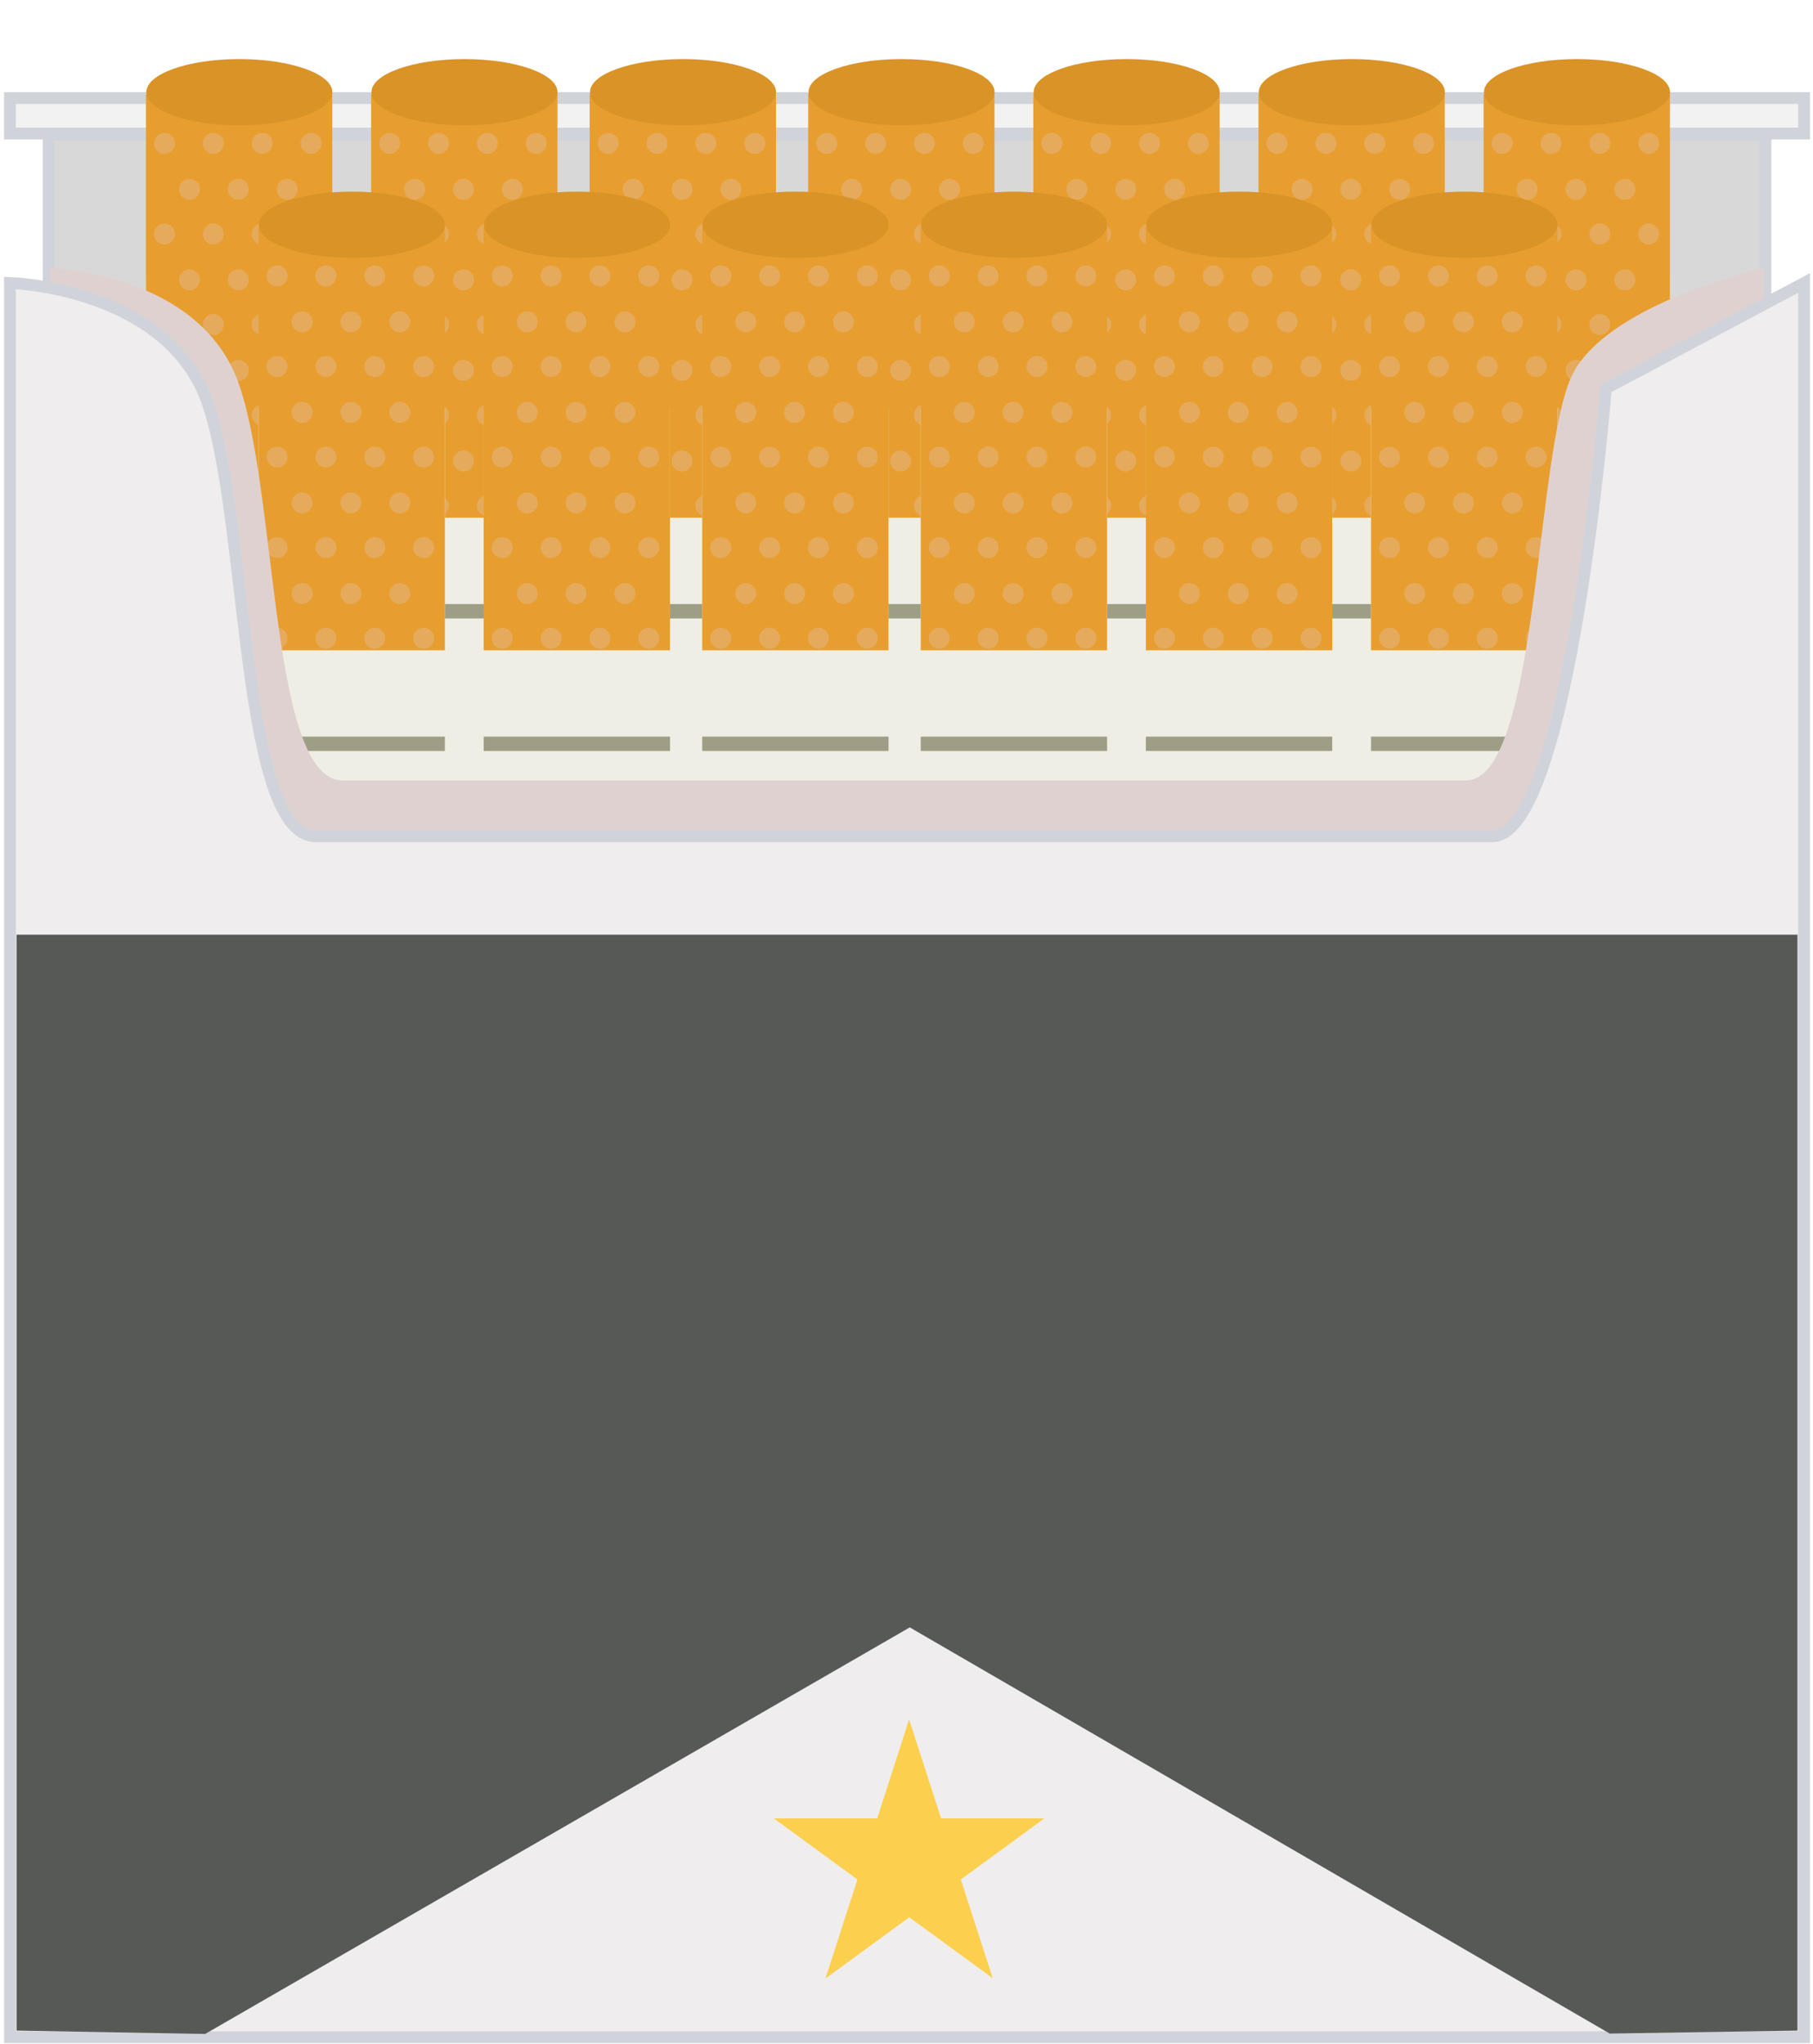<?xml version="1.0" encoding="UTF-8"?>
<svg width="307px" height="346px" viewBox="0 0 307 346" version="1.1" xmlns="http://www.w3.org/2000/svg" xmlns:xlink="http://www.w3.org/1999/xlink">
    <!-- Generator: Sketch 47.1 (45422) - http://www.bohemiancoding.com/sketch -->
    <title>Cigarret Pack</title>
    <desc>Created with Sketch.</desc>
    <defs>
        <filter x="-54.7%" y="-5.1%" width="209.4%" height="114.3%" filterUnits="objectBoundingBox" id="filter-1">
            <feOffset dx="0" dy="5" in="SourceAlpha" result="shadowOffsetOuter1"></feOffset>
            <feGaussianBlur stdDeviation="5" in="shadowOffsetOuter1" result="shadowBlurOuter1"></feGaussianBlur>
            <feColorMatrix values="0 0 0 0 0   0 0 0 0 0   0 0 0 0 0  0 0 0 0.15 0" type="matrix" in="shadowBlurOuter1" result="shadowMatrixOuter1"></feColorMatrix>
            <feMerge>
                <feMergeNode in="shadowMatrixOuter1"></feMergeNode>
                <feMergeNode in="SourceGraphic"></feMergeNode>
            </feMerge>
        </filter>
        <filter x="-54.7%" y="-5.1%" width="209.4%" height="114.3%" filterUnits="objectBoundingBox" id="filter-2">
            <feOffset dx="0" dy="5" in="SourceAlpha" result="shadowOffsetOuter1"></feOffset>
            <feGaussianBlur stdDeviation="5" in="shadowOffsetOuter1" result="shadowBlurOuter1"></feGaussianBlur>
            <feColorMatrix values="0 0 0 0 0   0 0 0 0 0   0 0 0 0 0  0 0 0 0.15 0" type="matrix" in="shadowBlurOuter1" result="shadowMatrixOuter1"></feColorMatrix>
            <feMerge>
                <feMergeNode in="shadowMatrixOuter1"></feMergeNode>
                <feMergeNode in="SourceGraphic"></feMergeNode>
            </feMerge>
        </filter>
        <filter x="-54.7%" y="-5.1%" width="209.4%" height="114.3%" filterUnits="objectBoundingBox" id="filter-3">
            <feOffset dx="0" dy="5" in="SourceAlpha" result="shadowOffsetOuter1"></feOffset>
            <feGaussianBlur stdDeviation="5" in="shadowOffsetOuter1" result="shadowBlurOuter1"></feGaussianBlur>
            <feColorMatrix values="0 0 0 0 0   0 0 0 0 0   0 0 0 0 0  0 0 0 0.15 0" type="matrix" in="shadowBlurOuter1" result="shadowMatrixOuter1"></feColorMatrix>
            <feMerge>
                <feMergeNode in="shadowMatrixOuter1"></feMergeNode>
                <feMergeNode in="SourceGraphic"></feMergeNode>
            </feMerge>
        </filter>
        <filter x="-54.7%" y="-5.1%" width="209.4%" height="114.3%" filterUnits="objectBoundingBox" id="filter-4">
            <feOffset dx="0" dy="5" in="SourceAlpha" result="shadowOffsetOuter1"></feOffset>
            <feGaussianBlur stdDeviation="5" in="shadowOffsetOuter1" result="shadowBlurOuter1"></feGaussianBlur>
            <feColorMatrix values="0 0 0 0 0   0 0 0 0 0   0 0 0 0 0  0 0 0 0.15 0" type="matrix" in="shadowBlurOuter1" result="shadowMatrixOuter1"></feColorMatrix>
            <feMerge>
                <feMergeNode in="shadowMatrixOuter1"></feMergeNode>
                <feMergeNode in="SourceGraphic"></feMergeNode>
            </feMerge>
        </filter>
        <filter x="-54.7%" y="-5.1%" width="209.4%" height="114.3%" filterUnits="objectBoundingBox" id="filter-5">
            <feOffset dx="0" dy="5" in="SourceAlpha" result="shadowOffsetOuter1"></feOffset>
            <feGaussianBlur stdDeviation="5" in="shadowOffsetOuter1" result="shadowBlurOuter1"></feGaussianBlur>
            <feColorMatrix values="0 0 0 0 0   0 0 0 0 0   0 0 0 0 0  0 0 0 0.15 0" type="matrix" in="shadowBlurOuter1" result="shadowMatrixOuter1"></feColorMatrix>
            <feMerge>
                <feMergeNode in="shadowMatrixOuter1"></feMergeNode>
                <feMergeNode in="SourceGraphic"></feMergeNode>
            </feMerge>
        </filter>
        <filter x="-54.7%" y="-5.1%" width="209.4%" height="114.3%" filterUnits="objectBoundingBox" id="filter-6">
            <feOffset dx="0" dy="5" in="SourceAlpha" result="shadowOffsetOuter1"></feOffset>
            <feGaussianBlur stdDeviation="5" in="shadowOffsetOuter1" result="shadowBlurOuter1"></feGaussianBlur>
            <feColorMatrix values="0 0 0 0 0   0 0 0 0 0   0 0 0 0 0  0 0 0 0.15 0" type="matrix" in="shadowBlurOuter1" result="shadowMatrixOuter1"></feColorMatrix>
            <feMerge>
                <feMergeNode in="shadowMatrixOuter1"></feMergeNode>
                <feMergeNode in="SourceGraphic"></feMergeNode>
            </feMerge>
        </filter>
        <filter x="-54.7%" y="-5.1%" width="209.4%" height="114.3%" filterUnits="objectBoundingBox" id="filter-7">
            <feOffset dx="0" dy="5" in="SourceAlpha" result="shadowOffsetOuter1"></feOffset>
            <feGaussianBlur stdDeviation="5" in="shadowOffsetOuter1" result="shadowBlurOuter1"></feGaussianBlur>
            <feColorMatrix values="0 0 0 0 0   0 0 0 0 0   0 0 0 0 0  0 0 0 0.15 0" type="matrix" in="shadowBlurOuter1" result="shadowMatrixOuter1"></feColorMatrix>
            <feMerge>
                <feMergeNode in="shadowMatrixOuter1"></feMergeNode>
                <feMergeNode in="SourceGraphic"></feMergeNode>
            </feMerge>
        </filter>
        <filter x="-54.7%" y="-5.1%" width="209.4%" height="114.3%" filterUnits="objectBoundingBox" id="filter-8">
            <feOffset dx="0" dy="5" in="SourceAlpha" result="shadowOffsetOuter1"></feOffset>
            <feGaussianBlur stdDeviation="5" in="shadowOffsetOuter1" result="shadowBlurOuter1"></feGaussianBlur>
            <feColorMatrix values="0 0 0 0 0   0 0 0 0 0   0 0 0 0 0  0 0 0 0.15 0" type="matrix" in="shadowBlurOuter1" result="shadowMatrixOuter1"></feColorMatrix>
            <feMerge>
                <feMergeNode in="shadowMatrixOuter1"></feMergeNode>
                <feMergeNode in="SourceGraphic"></feMergeNode>
            </feMerge>
        </filter>
        <filter x="-54.7%" y="-5.1%" width="209.4%" height="114.3%" filterUnits="objectBoundingBox" id="filter-9">
            <feOffset dx="0" dy="5" in="SourceAlpha" result="shadowOffsetOuter1"></feOffset>
            <feGaussianBlur stdDeviation="5" in="shadowOffsetOuter1" result="shadowBlurOuter1"></feGaussianBlur>
            <feColorMatrix values="0 0 0 0 0   0 0 0 0 0   0 0 0 0 0  0 0 0 0.15 0" type="matrix" in="shadowBlurOuter1" result="shadowMatrixOuter1"></feColorMatrix>
            <feMerge>
                <feMergeNode in="shadowMatrixOuter1"></feMergeNode>
                <feMergeNode in="SourceGraphic"></feMergeNode>
            </feMerge>
        </filter>
        <filter x="-54.7%" y="-5.1%" width="209.4%" height="114.3%" filterUnits="objectBoundingBox" id="filter-10">
            <feOffset dx="0" dy="5" in="SourceAlpha" result="shadowOffsetOuter1"></feOffset>
            <feGaussianBlur stdDeviation="5" in="shadowOffsetOuter1" result="shadowBlurOuter1"></feGaussianBlur>
            <feColorMatrix values="0 0 0 0 0   0 0 0 0 0   0 0 0 0 0  0 0 0 0.15 0" type="matrix" in="shadowBlurOuter1" result="shadowMatrixOuter1"></feColorMatrix>
            <feMerge>
                <feMergeNode in="shadowMatrixOuter1"></feMergeNode>
                <feMergeNode in="SourceGraphic"></feMergeNode>
            </feMerge>
        </filter>
        <filter x="-54.7%" y="-5.1%" width="209.4%" height="114.3%" filterUnits="objectBoundingBox" id="filter-11">
            <feOffset dx="0" dy="5" in="SourceAlpha" result="shadowOffsetOuter1"></feOffset>
            <feGaussianBlur stdDeviation="5" in="shadowOffsetOuter1" result="shadowBlurOuter1"></feGaussianBlur>
            <feColorMatrix values="0 0 0 0 0   0 0 0 0 0   0 0 0 0 0  0 0 0 0.15 0" type="matrix" in="shadowBlurOuter1" result="shadowMatrixOuter1"></feColorMatrix>
            <feMerge>
                <feMergeNode in="shadowMatrixOuter1"></feMergeNode>
                <feMergeNode in="SourceGraphic"></feMergeNode>
            </feMerge>
        </filter>
        <filter x="-54.7%" y="-5.1%" width="209.4%" height="114.3%" filterUnits="objectBoundingBox" id="filter-12">
            <feOffset dx="0" dy="5" in="SourceAlpha" result="shadowOffsetOuter1"></feOffset>
            <feGaussianBlur stdDeviation="5" in="shadowOffsetOuter1" result="shadowBlurOuter1"></feGaussianBlur>
            <feColorMatrix values="0 0 0 0 0   0 0 0 0 0   0 0 0 0 0  0 0 0 0.15 0" type="matrix" in="shadowBlurOuter1" result="shadowMatrixOuter1"></feColorMatrix>
            <feMerge>
                <feMergeNode in="shadowMatrixOuter1"></feMergeNode>
                <feMergeNode in="SourceGraphic"></feMergeNode>
            </feMerge>
        </filter>
        <filter x="-54.7%" y="-5.1%" width="209.4%" height="114.3%" filterUnits="objectBoundingBox" id="filter-13">
            <feOffset dx="0" dy="5" in="SourceAlpha" result="shadowOffsetOuter1"></feOffset>
            <feGaussianBlur stdDeviation="5" in="shadowOffsetOuter1" result="shadowBlurOuter1"></feGaussianBlur>
            <feColorMatrix values="0 0 0 0 0   0 0 0 0 0   0 0 0 0 0  0 0 0 0.15 0" type="matrix" in="shadowBlurOuter1" result="shadowMatrixOuter1"></feColorMatrix>
            <feMerge>
                <feMergeNode in="shadowMatrixOuter1"></feMergeNode>
                <feMergeNode in="SourceGraphic"></feMergeNode>
            </feMerge>
        </filter>
    </defs>
    <g id="Questions" stroke="none" stroke-width="1" fill="none" fill-rule="evenodd">
        <g id="Hábitos----2-/-5" transform="translate(-894, -254)">
            <g id="Cigarret-Pack" transform="translate(895, 259)">
                <g id="Back-pack" transform="translate(0, 11.221)" fill-rule="nonzero">
                    <rect id="Rectangle-path" stroke="#D0D4DA" stroke-width="2" fill="#F2F2F2" x="0.683" y="0.379" width="303.811" height="6.015"></rect>
                    <polygon id="Shape" stroke="#D0D4DA" stroke-width="2" fill="#D8D8D8" points="7.242 6.628 7.242 327.027 297.937 327.028 297.937 6.628"></polygon>
                    <rect id="Rectangle-path" fill="#9E9D86" transform="translate(32.348, 150.828) rotate(94.026) translate(-32.348, -150.828) " x="31.132" y="137.694" width="2.433" height="26.267"></rect>
                </g>
                <g id="Back-cigar" transform="translate(23, 0)">
                    <g id="Cigar" filter="url(#filter-1)" transform="translate(0.548, 0)">
                        <rect id="Rectangle-path" fill="#EFEEE4" fill-rule="nonzero" x="0.167" y="36.647" width="31.554" height="206.682"></rect>
                        <rect id="Rectangle-path" fill="#9E9D86" fill-rule="nonzero" x="0.167" y="92.27" width="31.554" height="2.434"></rect>
                        <rect id="Rectangle-path" fill="#E79E2F" fill-rule="nonzero" x="0.167" y="5.991" width="31.554" height="71.66"></rect>
                        <ellipse id="Oval-2" fill="#DA9327" cx="15.979" cy="5.611" rx="15.755" ry="5.611"></ellipse>
                        <g id="Group" transform="translate(1.121, 12.343)" fill-rule="nonzero" fill="#E5AA5C">
                            <ellipse id="Oval" cx="27" cy="63.264" rx="1.778" ry="1.78"></ellipse>
                            <ellipse id="Oval" cx="18.725" cy="63.264" rx="1.778" ry="1.78"></ellipse>
                            <ellipse id="Oval" cx="10.461" cy="63.264" rx="1.778" ry="1.78"></ellipse>
                            <ellipse id="Oval" cx="2.185" cy="63.264" rx="1.778" ry="1.78"></ellipse>
                            <ellipse id="Oval" cx="27" cy="47.924" rx="1.778" ry="1.78"></ellipse>
                            <ellipse id="Oval" cx="18.725" cy="47.924" rx="1.778" ry="1.78"></ellipse>
                            <ellipse id="Oval" cx="10.461" cy="47.924" rx="1.778" ry="1.78"></ellipse>
                            <ellipse id="Oval" cx="2.185" cy="47.924" rx="1.778" ry="1.78"></ellipse>
                            <ellipse id="Oval" cx="27" cy="32.596" rx="1.778" ry="1.78"></ellipse>
                            <ellipse id="Oval" cx="18.725" cy="32.596" rx="1.778" ry="1.78"></ellipse>
                            <ellipse id="Oval" cx="10.461" cy="32.596" rx="1.778" ry="1.78"></ellipse>
                            <ellipse id="Oval" cx="2.185" cy="32.596" rx="1.778" ry="1.78"></ellipse>
                            <ellipse id="Oval" cx="22.964" cy="55.701" rx="1.778" ry="1.78"></ellipse>
                            <ellipse id="Oval" cx="14.688" cy="55.701" rx="1.778" ry="1.78"></ellipse>
                            <ellipse id="Oval" cx="6.424" cy="55.701" rx="1.778" ry="1.78"></ellipse>
                            <ellipse id="Oval" cx="22.964" cy="40.361" rx="1.778" ry="1.78"></ellipse>
                            <ellipse id="Oval" cx="14.688" cy="40.361" rx="1.778" ry="1.78"></ellipse>
                            <ellipse id="Oval" cx="6.424" cy="40.361" rx="1.778" ry="1.78"></ellipse>
                            <ellipse id="Oval" cx="27" cy="17.268" rx="1.778" ry="1.78"></ellipse>
                            <ellipse id="Oval" cx="18.725" cy="17.268" rx="1.778" ry="1.78"></ellipse>
                            <ellipse id="Oval" cx="10.461" cy="17.268" rx="1.778" ry="1.78"></ellipse>
                            <ellipse id="Oval" cx="2.185" cy="17.268" rx="1.778" ry="1.78"></ellipse>
                            <ellipse id="Oval" cx="27" cy="1.929" rx="1.778" ry="1.78"></ellipse>
                            <ellipse id="Oval" cx="18.725" cy="1.929" rx="1.778" ry="1.78"></ellipse>
                            <ellipse id="Oval" cx="10.461" cy="1.929" rx="1.778" ry="1.78"></ellipse>
                            <ellipse id="Oval" cx="2.185" cy="1.929" rx="1.778" ry="1.78"></ellipse>
                            <ellipse id="Oval" cx="22.964" cy="25.033" rx="1.78" ry="1.781"></ellipse>
                            <ellipse id="Oval" cx="14.688" cy="25.033" rx="1.78" ry="1.781"></ellipse>
                            <ellipse id="Oval" cx="6.424" cy="25.033" rx="1.78" ry="1.781"></ellipse>
                            <ellipse id="Oval" cx="22.964" cy="9.705" rx="1.778" ry="1.78"></ellipse>
                            <ellipse id="Oval" cx="14.688" cy="9.705" rx="1.778" ry="1.78"></ellipse>
                            <ellipse id="Oval" cx="6.424" cy="9.705" rx="1.778" ry="1.78"></ellipse>
                        </g>
                    </g>
                    <g id="Cigar-Copy" filter="url(#filter-2)" transform="translate(38.673, 0)">
                        <rect id="Rectangle-path" fill="#EFEEE4" fill-rule="nonzero" x="0.167" y="36.647" width="31.554" height="206.682"></rect>
                        <rect id="Rectangle-path" fill="#9E9D86" fill-rule="nonzero" x="0.167" y="92.27" width="31.554" height="2.434"></rect>
                        <rect id="Rectangle-path" fill="#E79E2F" fill-rule="nonzero" x="0.167" y="5.991" width="31.554" height="71.66"></rect>
                        <ellipse id="Oval-2" fill="#DA9327" cx="15.979" cy="5.611" rx="15.755" ry="5.611"></ellipse>
                        <g id="Group" transform="translate(1.121, 12.343)" fill-rule="nonzero" fill="#E5AA5C">
                            <ellipse id="Oval" cx="27" cy="63.264" rx="1.778" ry="1.78"></ellipse>
                            <ellipse id="Oval" cx="18.725" cy="63.264" rx="1.778" ry="1.78"></ellipse>
                            <ellipse id="Oval" cx="10.461" cy="63.264" rx="1.778" ry="1.78"></ellipse>
                            <ellipse id="Oval" cx="2.185" cy="63.264" rx="1.778" ry="1.78"></ellipse>
                            <ellipse id="Oval" cx="27" cy="47.924" rx="1.778" ry="1.78"></ellipse>
                            <ellipse id="Oval" cx="18.725" cy="47.924" rx="1.778" ry="1.78"></ellipse>
                            <ellipse id="Oval" cx="10.461" cy="47.924" rx="1.778" ry="1.78"></ellipse>
                            <ellipse id="Oval" cx="2.185" cy="47.924" rx="1.778" ry="1.78"></ellipse>
                            <ellipse id="Oval" cx="27" cy="32.596" rx="1.778" ry="1.78"></ellipse>
                            <ellipse id="Oval" cx="18.725" cy="32.596" rx="1.778" ry="1.78"></ellipse>
                            <ellipse id="Oval" cx="10.461" cy="32.596" rx="1.778" ry="1.78"></ellipse>
                            <ellipse id="Oval" cx="2.185" cy="32.596" rx="1.778" ry="1.78"></ellipse>
                            <ellipse id="Oval" cx="22.964" cy="55.701" rx="1.778" ry="1.78"></ellipse>
                            <ellipse id="Oval" cx="14.688" cy="55.701" rx="1.778" ry="1.78"></ellipse>
                            <ellipse id="Oval" cx="6.424" cy="55.701" rx="1.778" ry="1.78"></ellipse>
                            <ellipse id="Oval" cx="22.964" cy="40.361" rx="1.778" ry="1.78"></ellipse>
                            <ellipse id="Oval" cx="14.688" cy="40.361" rx="1.778" ry="1.78"></ellipse>
                            <ellipse id="Oval" cx="6.424" cy="40.361" rx="1.778" ry="1.78"></ellipse>
                            <ellipse id="Oval" cx="27" cy="17.268" rx="1.778" ry="1.78"></ellipse>
                            <ellipse id="Oval" cx="18.725" cy="17.268" rx="1.778" ry="1.78"></ellipse>
                            <ellipse id="Oval" cx="10.461" cy="17.268" rx="1.778" ry="1.78"></ellipse>
                            <ellipse id="Oval" cx="2.185" cy="17.268" rx="1.778" ry="1.78"></ellipse>
                            <ellipse id="Oval" cx="27" cy="1.929" rx="1.778" ry="1.78"></ellipse>
                            <ellipse id="Oval" cx="18.725" cy="1.929" rx="1.778" ry="1.78"></ellipse>
                            <ellipse id="Oval" cx="10.461" cy="1.929" rx="1.778" ry="1.78"></ellipse>
                            <ellipse id="Oval" cx="2.185" cy="1.929" rx="1.778" ry="1.78"></ellipse>
                            <ellipse id="Oval" cx="22.964" cy="25.033" rx="1.78" ry="1.781"></ellipse>
                            <ellipse id="Oval" cx="14.688" cy="25.033" rx="1.78" ry="1.781"></ellipse>
                            <ellipse id="Oval" cx="6.424" cy="25.033" rx="1.78" ry="1.781"></ellipse>
                            <ellipse id="Oval" cx="22.964" cy="9.705" rx="1.778" ry="1.78"></ellipse>
                            <ellipse id="Oval" cx="14.688" cy="9.705" rx="1.778" ry="1.78"></ellipse>
                            <ellipse id="Oval" cx="6.424" cy="9.705" rx="1.778" ry="1.78"></ellipse>
                        </g>
                    </g>
                    <g id="Cigar-Copy-2" filter="url(#filter-3)" transform="translate(75.676, 0)">
                        <rect id="Rectangle-path" fill="#EFEEE4" fill-rule="nonzero" x="0.167" y="36.647" width="31.554" height="206.682"></rect>
                        <rect id="Rectangle-path" fill="#9E9D86" fill-rule="nonzero" x="0.167" y="92.27" width="31.554" height="2.434"></rect>
                        <rect id="Rectangle-path" fill="#E79E2F" fill-rule="nonzero" x="0.167" y="5.991" width="31.554" height="71.66"></rect>
                        <ellipse id="Oval-2" fill="#DA9327" cx="15.979" cy="5.611" rx="15.755" ry="5.611"></ellipse>
                        <g id="Group" transform="translate(1.121, 12.343)" fill-rule="nonzero" fill="#E5AA5C">
                            <ellipse id="Oval" cx="27" cy="63.264" rx="1.778" ry="1.78"></ellipse>
                            <ellipse id="Oval" cx="18.725" cy="63.264" rx="1.778" ry="1.78"></ellipse>
                            <ellipse id="Oval" cx="10.461" cy="63.264" rx="1.778" ry="1.78"></ellipse>
                            <ellipse id="Oval" cx="2.185" cy="63.264" rx="1.778" ry="1.78"></ellipse>
                            <ellipse id="Oval" cx="27" cy="47.924" rx="1.778" ry="1.78"></ellipse>
                            <ellipse id="Oval" cx="18.725" cy="47.924" rx="1.778" ry="1.78"></ellipse>
                            <ellipse id="Oval" cx="10.461" cy="47.924" rx="1.778" ry="1.78"></ellipse>
                            <ellipse id="Oval" cx="2.185" cy="47.924" rx="1.778" ry="1.78"></ellipse>
                            <ellipse id="Oval" cx="27" cy="32.596" rx="1.778" ry="1.78"></ellipse>
                            <ellipse id="Oval" cx="18.725" cy="32.596" rx="1.778" ry="1.78"></ellipse>
                            <ellipse id="Oval" cx="10.461" cy="32.596" rx="1.778" ry="1.78"></ellipse>
                            <ellipse id="Oval" cx="2.185" cy="32.596" rx="1.778" ry="1.78"></ellipse>
                            <ellipse id="Oval" cx="22.964" cy="55.701" rx="1.778" ry="1.78"></ellipse>
                            <ellipse id="Oval" cx="14.688" cy="55.701" rx="1.778" ry="1.78"></ellipse>
                            <ellipse id="Oval" cx="6.424" cy="55.701" rx="1.778" ry="1.78"></ellipse>
                            <ellipse id="Oval" cx="22.964" cy="40.361" rx="1.778" ry="1.78"></ellipse>
                            <ellipse id="Oval" cx="14.688" cy="40.361" rx="1.778" ry="1.78"></ellipse>
                            <ellipse id="Oval" cx="6.424" cy="40.361" rx="1.778" ry="1.78"></ellipse>
                            <ellipse id="Oval" cx="27" cy="17.268" rx="1.778" ry="1.78"></ellipse>
                            <ellipse id="Oval" cx="18.725" cy="17.268" rx="1.778" ry="1.78"></ellipse>
                            <ellipse id="Oval" cx="10.461" cy="17.268" rx="1.778" ry="1.78"></ellipse>
                            <ellipse id="Oval" cx="2.185" cy="17.268" rx="1.778" ry="1.78"></ellipse>
                            <ellipse id="Oval" cx="27" cy="1.929" rx="1.778" ry="1.78"></ellipse>
                            <ellipse id="Oval" cx="18.725" cy="1.929" rx="1.778" ry="1.78"></ellipse>
                            <ellipse id="Oval" cx="10.461" cy="1.929" rx="1.778" ry="1.78"></ellipse>
                            <ellipse id="Oval" cx="2.185" cy="1.929" rx="1.778" ry="1.78"></ellipse>
                            <ellipse id="Oval" cx="22.964" cy="25.033" rx="1.78" ry="1.781"></ellipse>
                            <ellipse id="Oval" cx="14.688" cy="25.033" rx="1.78" ry="1.781"></ellipse>
                            <ellipse id="Oval" cx="6.424" cy="25.033" rx="1.78" ry="1.781"></ellipse>
                            <ellipse id="Oval" cx="22.964" cy="9.705" rx="1.778" ry="1.78"></ellipse>
                            <ellipse id="Oval" cx="14.688" cy="9.705" rx="1.778" ry="1.78"></ellipse>
                            <ellipse id="Oval" cx="6.424" cy="9.705" rx="1.778" ry="1.78"></ellipse>
                        </g>
                    </g>
                    <g id="Cigar-Copy-3" filter="url(#filter-4)" transform="translate(112.68, 0)">
                        <rect id="Rectangle-path" fill="#EFEEE4" fill-rule="nonzero" x="0.167" y="36.647" width="31.554" height="206.682"></rect>
                        <rect id="Rectangle-path" fill="#9E9D86" fill-rule="nonzero" x="0.167" y="92.27" width="31.554" height="2.434"></rect>
                        <rect id="Rectangle-path" fill="#E79E2F" fill-rule="nonzero" x="0.167" y="5.991" width="31.554" height="71.66"></rect>
                        <ellipse id="Oval-2" fill="#DA9327" cx="15.979" cy="5.611" rx="15.755" ry="5.611"></ellipse>
                        <g id="Group" transform="translate(1.121, 12.343)" fill-rule="nonzero" fill="#E5AA5C">
                            <ellipse id="Oval" cx="27" cy="63.264" rx="1.778" ry="1.78"></ellipse>
                            <ellipse id="Oval" cx="18.725" cy="63.264" rx="1.778" ry="1.78"></ellipse>
                            <ellipse id="Oval" cx="10.461" cy="63.264" rx="1.778" ry="1.78"></ellipse>
                            <ellipse id="Oval" cx="2.185" cy="63.264" rx="1.778" ry="1.78"></ellipse>
                            <ellipse id="Oval" cx="27" cy="47.924" rx="1.778" ry="1.78"></ellipse>
                            <ellipse id="Oval" cx="18.725" cy="47.924" rx="1.778" ry="1.78"></ellipse>
                            <ellipse id="Oval" cx="10.461" cy="47.924" rx="1.778" ry="1.78"></ellipse>
                            <ellipse id="Oval" cx="2.185" cy="47.924" rx="1.778" ry="1.78"></ellipse>
                            <ellipse id="Oval" cx="27" cy="32.596" rx="1.778" ry="1.78"></ellipse>
                            <ellipse id="Oval" cx="18.725" cy="32.596" rx="1.778" ry="1.78"></ellipse>
                            <ellipse id="Oval" cx="10.461" cy="32.596" rx="1.778" ry="1.78"></ellipse>
                            <ellipse id="Oval" cx="2.185" cy="32.596" rx="1.778" ry="1.78"></ellipse>
                            <ellipse id="Oval" cx="22.964" cy="55.701" rx="1.778" ry="1.78"></ellipse>
                            <ellipse id="Oval" cx="14.688" cy="55.701" rx="1.778" ry="1.78"></ellipse>
                            <ellipse id="Oval" cx="6.424" cy="55.701" rx="1.778" ry="1.78"></ellipse>
                            <ellipse id="Oval" cx="22.964" cy="40.361" rx="1.778" ry="1.78"></ellipse>
                            <ellipse id="Oval" cx="14.688" cy="40.361" rx="1.778" ry="1.78"></ellipse>
                            <ellipse id="Oval" cx="6.424" cy="40.361" rx="1.778" ry="1.78"></ellipse>
                            <ellipse id="Oval" cx="27" cy="17.268" rx="1.778" ry="1.78"></ellipse>
                            <ellipse id="Oval" cx="18.725" cy="17.268" rx="1.778" ry="1.78"></ellipse>
                            <ellipse id="Oval" cx="10.461" cy="17.268" rx="1.778" ry="1.78"></ellipse>
                            <ellipse id="Oval" cx="2.185" cy="17.268" rx="1.778" ry="1.78"></ellipse>
                            <ellipse id="Oval" cx="27" cy="1.929" rx="1.778" ry="1.78"></ellipse>
                            <ellipse id="Oval" cx="18.725" cy="1.929" rx="1.778" ry="1.78"></ellipse>
                            <ellipse id="Oval" cx="10.461" cy="1.929" rx="1.778" ry="1.78"></ellipse>
                            <ellipse id="Oval" cx="2.185" cy="1.929" rx="1.778" ry="1.78"></ellipse>
                            <ellipse id="Oval" cx="22.964" cy="25.033" rx="1.78" ry="1.781"></ellipse>
                            <ellipse id="Oval" cx="14.688" cy="25.033" rx="1.78" ry="1.781"></ellipse>
                            <ellipse id="Oval" cx="6.424" cy="25.033" rx="1.78" ry="1.781"></ellipse>
                            <ellipse id="Oval" cx="22.964" cy="9.705" rx="1.778" ry="1.78"></ellipse>
                            <ellipse id="Oval" cx="14.688" cy="9.705" rx="1.778" ry="1.78"></ellipse>
                            <ellipse id="Oval" cx="6.424" cy="9.705" rx="1.778" ry="1.78"></ellipse>
                        </g>
                    </g>
                    <g id="Cigar-Copy-4" filter="url(#filter-5)" transform="translate(150.805, 0)">
                        <rect id="Rectangle-path" fill="#EFEEE4" fill-rule="nonzero" x="0.167" y="36.647" width="31.554" height="206.682"></rect>
                        <rect id="Rectangle-path" fill="#9E9D86" fill-rule="nonzero" x="0.167" y="92.27" width="31.554" height="2.434"></rect>
                        <rect id="Rectangle-path" fill="#E79E2F" fill-rule="nonzero" x="0.167" y="5.991" width="31.554" height="71.66"></rect>
                        <ellipse id="Oval-2" fill="#DA9327" cx="15.979" cy="5.611" rx="15.755" ry="5.611"></ellipse>
                        <g id="Group" transform="translate(1.121, 12.343)" fill-rule="nonzero" fill="#E5AA5C">
                            <ellipse id="Oval" cx="27" cy="63.264" rx="1.778" ry="1.78"></ellipse>
                            <ellipse id="Oval" cx="18.725" cy="63.264" rx="1.778" ry="1.78"></ellipse>
                            <ellipse id="Oval" cx="10.461" cy="63.264" rx="1.778" ry="1.78"></ellipse>
                            <ellipse id="Oval" cx="2.185" cy="63.264" rx="1.778" ry="1.78"></ellipse>
                            <ellipse id="Oval" cx="27" cy="47.924" rx="1.778" ry="1.78"></ellipse>
                            <ellipse id="Oval" cx="18.725" cy="47.924" rx="1.778" ry="1.78"></ellipse>
                            <ellipse id="Oval" cx="10.461" cy="47.924" rx="1.778" ry="1.78"></ellipse>
                            <ellipse id="Oval" cx="2.185" cy="47.924" rx="1.778" ry="1.78"></ellipse>
                            <ellipse id="Oval" cx="27" cy="32.596" rx="1.778" ry="1.78"></ellipse>
                            <ellipse id="Oval" cx="18.725" cy="32.596" rx="1.778" ry="1.78"></ellipse>
                            <ellipse id="Oval" cx="10.461" cy="32.596" rx="1.778" ry="1.78"></ellipse>
                            <ellipse id="Oval" cx="2.185" cy="32.596" rx="1.778" ry="1.78"></ellipse>
                            <ellipse id="Oval" cx="22.964" cy="55.701" rx="1.778" ry="1.78"></ellipse>
                            <ellipse id="Oval" cx="14.688" cy="55.701" rx="1.778" ry="1.78"></ellipse>
                            <ellipse id="Oval" cx="6.424" cy="55.701" rx="1.778" ry="1.78"></ellipse>
                            <ellipse id="Oval" cx="22.964" cy="40.361" rx="1.778" ry="1.78"></ellipse>
                            <ellipse id="Oval" cx="14.688" cy="40.361" rx="1.778" ry="1.78"></ellipse>
                            <ellipse id="Oval" cx="6.424" cy="40.361" rx="1.778" ry="1.78"></ellipse>
                            <ellipse id="Oval" cx="27" cy="17.268" rx="1.778" ry="1.78"></ellipse>
                            <ellipse id="Oval" cx="18.725" cy="17.268" rx="1.778" ry="1.78"></ellipse>
                            <ellipse id="Oval" cx="10.461" cy="17.268" rx="1.778" ry="1.78"></ellipse>
                            <ellipse id="Oval" cx="2.185" cy="17.268" rx="1.778" ry="1.78"></ellipse>
                            <ellipse id="Oval" cx="27" cy="1.929" rx="1.778" ry="1.78"></ellipse>
                            <ellipse id="Oval" cx="18.725" cy="1.929" rx="1.778" ry="1.78"></ellipse>
                            <ellipse id="Oval" cx="10.461" cy="1.929" rx="1.778" ry="1.78"></ellipse>
                            <ellipse id="Oval" cx="2.185" cy="1.929" rx="1.778" ry="1.78"></ellipse>
                            <ellipse id="Oval" cx="22.964" cy="25.033" rx="1.78" ry="1.781"></ellipse>
                            <ellipse id="Oval" cx="14.688" cy="25.033" rx="1.78" ry="1.781"></ellipse>
                            <ellipse id="Oval" cx="6.424" cy="25.033" rx="1.78" ry="1.781"></ellipse>
                            <ellipse id="Oval" cx="22.964" cy="9.705" rx="1.778" ry="1.78"></ellipse>
                            <ellipse id="Oval" cx="14.688" cy="9.705" rx="1.778" ry="1.78"></ellipse>
                            <ellipse id="Oval" cx="6.424" cy="9.705" rx="1.778" ry="1.78"></ellipse>
                        </g>
                    </g>
                    <g id="Cigar-Copy-5" filter="url(#filter-6)" transform="translate(188.93, 0)">
                        <rect id="Rectangle-path" fill="#EFEEE4" fill-rule="nonzero" x="0.167" y="36.647" width="31.554" height="206.682"></rect>
                        <rect id="Rectangle-path" fill="#9E9D86" fill-rule="nonzero" x="0.167" y="92.27" width="31.554" height="2.434"></rect>
                        <rect id="Rectangle-path" fill="#E79E2F" fill-rule="nonzero" x="0.167" y="5.991" width="31.554" height="71.66"></rect>
                        <ellipse id="Oval-2" fill="#DA9327" cx="15.979" cy="5.611" rx="15.755" ry="5.611"></ellipse>
                        <g id="Group" transform="translate(1.121, 12.343)" fill-rule="nonzero" fill="#E5AA5C">
                            <ellipse id="Oval" cx="27" cy="63.264" rx="1.778" ry="1.78"></ellipse>
                            <ellipse id="Oval" cx="18.725" cy="63.264" rx="1.778" ry="1.78"></ellipse>
                            <ellipse id="Oval" cx="10.461" cy="63.264" rx="1.778" ry="1.78"></ellipse>
                            <ellipse id="Oval" cx="2.185" cy="63.264" rx="1.778" ry="1.78"></ellipse>
                            <ellipse id="Oval" cx="27" cy="47.924" rx="1.778" ry="1.78"></ellipse>
                            <ellipse id="Oval" cx="18.725" cy="47.924" rx="1.778" ry="1.78"></ellipse>
                            <ellipse id="Oval" cx="10.461" cy="47.924" rx="1.778" ry="1.78"></ellipse>
                            <ellipse id="Oval" cx="2.185" cy="47.924" rx="1.778" ry="1.78"></ellipse>
                            <ellipse id="Oval" cx="27" cy="32.596" rx="1.778" ry="1.78"></ellipse>
                            <ellipse id="Oval" cx="18.725" cy="32.596" rx="1.778" ry="1.78"></ellipse>
                            <ellipse id="Oval" cx="10.461" cy="32.596" rx="1.778" ry="1.78"></ellipse>
                            <ellipse id="Oval" cx="2.185" cy="32.596" rx="1.778" ry="1.78"></ellipse>
                            <ellipse id="Oval" cx="22.964" cy="55.701" rx="1.778" ry="1.78"></ellipse>
                            <ellipse id="Oval" cx="14.688" cy="55.701" rx="1.778" ry="1.78"></ellipse>
                            <ellipse id="Oval" cx="6.424" cy="55.701" rx="1.778" ry="1.78"></ellipse>
                            <ellipse id="Oval" cx="22.964" cy="40.361" rx="1.778" ry="1.78"></ellipse>
                            <ellipse id="Oval" cx="14.688" cy="40.361" rx="1.778" ry="1.78"></ellipse>
                            <ellipse id="Oval" cx="6.424" cy="40.361" rx="1.778" ry="1.78"></ellipse>
                            <ellipse id="Oval" cx="27" cy="17.268" rx="1.778" ry="1.78"></ellipse>
                            <ellipse id="Oval" cx="18.725" cy="17.268" rx="1.778" ry="1.78"></ellipse>
                            <ellipse id="Oval" cx="10.461" cy="17.268" rx="1.778" ry="1.78"></ellipse>
                            <ellipse id="Oval" cx="2.185" cy="17.268" rx="1.778" ry="1.78"></ellipse>
                            <ellipse id="Oval" cx="27" cy="1.929" rx="1.778" ry="1.78"></ellipse>
                            <ellipse id="Oval" cx="18.725" cy="1.929" rx="1.778" ry="1.78"></ellipse>
                            <ellipse id="Oval" cx="10.461" cy="1.929" rx="1.778" ry="1.78"></ellipse>
                            <ellipse id="Oval" cx="2.185" cy="1.929" rx="1.778" ry="1.78"></ellipse>
                            <ellipse id="Oval" cx="22.964" cy="25.033" rx="1.78" ry="1.781"></ellipse>
                            <ellipse id="Oval" cx="14.688" cy="25.033" rx="1.78" ry="1.781"></ellipse>
                            <ellipse id="Oval" cx="6.424" cy="25.033" rx="1.78" ry="1.781"></ellipse>
                            <ellipse id="Oval" cx="22.964" cy="9.705" rx="1.778" ry="1.78"></ellipse>
                            <ellipse id="Oval" cx="14.688" cy="9.705" rx="1.778" ry="1.78"></ellipse>
                            <ellipse id="Oval" cx="6.424" cy="9.705" rx="1.778" ry="1.78"></ellipse>
                        </g>
                    </g>
                    <g id="Cigar-Copy-6" filter="url(#filter-7)" transform="translate(227.055, 0)">
                        <rect id="Rectangle-path" fill="#EFEEE4" fill-rule="nonzero" x="0.167" y="36.647" width="31.554" height="206.682"></rect>
                        <rect id="Rectangle-path" fill="#9E9D86" fill-rule="nonzero" x="0.167" y="92.27" width="31.554" height="2.434"></rect>
                        <rect id="Rectangle-path" fill="#E79E2F" fill-rule="nonzero" x="0.167" y="5.991" width="31.554" height="71.66"></rect>
                        <ellipse id="Oval-2" fill="#DA9327" cx="15.979" cy="5.611" rx="15.755" ry="5.611"></ellipse>
                        <g id="Group" transform="translate(1.121, 12.343)" fill-rule="nonzero" fill="#E5AA5C">
                            <ellipse id="Oval" cx="27" cy="63.264" rx="1.778" ry="1.78"></ellipse>
                            <ellipse id="Oval" cx="18.725" cy="63.264" rx="1.778" ry="1.78"></ellipse>
                            <ellipse id="Oval" cx="10.461" cy="63.264" rx="1.778" ry="1.78"></ellipse>
                            <ellipse id="Oval" cx="2.185" cy="63.264" rx="1.778" ry="1.78"></ellipse>
                            <ellipse id="Oval" cx="27" cy="47.924" rx="1.778" ry="1.78"></ellipse>
                            <ellipse id="Oval" cx="18.725" cy="47.924" rx="1.778" ry="1.78"></ellipse>
                            <ellipse id="Oval" cx="10.461" cy="47.924" rx="1.778" ry="1.78"></ellipse>
                            <ellipse id="Oval" cx="2.185" cy="47.924" rx="1.778" ry="1.78"></ellipse>
                            <ellipse id="Oval" cx="27" cy="32.596" rx="1.778" ry="1.78"></ellipse>
                            <ellipse id="Oval" cx="18.725" cy="32.596" rx="1.778" ry="1.78"></ellipse>
                            <ellipse id="Oval" cx="10.461" cy="32.596" rx="1.778" ry="1.78"></ellipse>
                            <ellipse id="Oval" cx="2.185" cy="32.596" rx="1.778" ry="1.78"></ellipse>
                            <ellipse id="Oval" cx="22.964" cy="55.701" rx="1.778" ry="1.78"></ellipse>
                            <ellipse id="Oval" cx="14.688" cy="55.701" rx="1.778" ry="1.78"></ellipse>
                            <ellipse id="Oval" cx="6.424" cy="55.701" rx="1.778" ry="1.78"></ellipse>
                            <ellipse id="Oval" cx="22.964" cy="40.361" rx="1.778" ry="1.78"></ellipse>
                            <ellipse id="Oval" cx="14.688" cy="40.361" rx="1.778" ry="1.78"></ellipse>
                            <ellipse id="Oval" cx="6.424" cy="40.361" rx="1.778" ry="1.78"></ellipse>
                            <ellipse id="Oval" cx="27" cy="17.268" rx="1.778" ry="1.78"></ellipse>
                            <ellipse id="Oval" cx="18.725" cy="17.268" rx="1.778" ry="1.78"></ellipse>
                            <ellipse id="Oval" cx="10.461" cy="17.268" rx="1.778" ry="1.78"></ellipse>
                            <ellipse id="Oval" cx="2.185" cy="17.268" rx="1.778" ry="1.78"></ellipse>
                            <ellipse id="Oval" cx="27" cy="1.929" rx="1.778" ry="1.78"></ellipse>
                            <ellipse id="Oval" cx="18.725" cy="1.929" rx="1.778" ry="1.78"></ellipse>
                            <ellipse id="Oval" cx="10.461" cy="1.929" rx="1.778" ry="1.78"></ellipse>
                            <ellipse id="Oval" cx="2.185" cy="1.929" rx="1.778" ry="1.78"></ellipse>
                            <ellipse id="Oval" cx="22.964" cy="25.033" rx="1.78" ry="1.781"></ellipse>
                            <ellipse id="Oval" cx="14.688" cy="25.033" rx="1.78" ry="1.781"></ellipse>
                            <ellipse id="Oval" cx="6.424" cy="25.033" rx="1.78" ry="1.781"></ellipse>
                            <ellipse id="Oval" cx="22.964" cy="9.705" rx="1.778" ry="1.78"></ellipse>
                            <ellipse id="Oval" cx="14.688" cy="9.705" rx="1.778" ry="1.78"></ellipse>
                            <ellipse id="Oval" cx="6.424" cy="9.705" rx="1.778" ry="1.78"></ellipse>
                        </g>
                    </g>
                </g>
                <g id="Front-cigar" transform="translate(42, 22)">
                    <g id="Cigar-Copy-12" filter="url(#filter-8)" transform="translate(0.61, 0.442)">
                        <rect id="Rectangle-path" fill="#EFEEE4" fill-rule="nonzero" x="0.167" y="36.647" width="31.554" height="206.682"></rect>
                        <rect id="Rectangle-path" fill="#9E9D86" fill-rule="nonzero" x="0.167" y="92.27" width="31.554" height="2.434"></rect>
                        <rect id="Rectangle-path" fill="#E79E2F" fill-rule="nonzero" x="0.167" y="5.991" width="31.554" height="71.66"></rect>
                        <ellipse id="Oval-2" fill="#DA9327" cx="15.979" cy="5.611" rx="15.755" ry="5.611"></ellipse>
                        <g id="Group" transform="translate(1.121, 12.343)" fill-rule="nonzero" fill="#E5AA5C">
                            <ellipse id="Oval" cx="27" cy="63.264" rx="1.778" ry="1.78"></ellipse>
                            <ellipse id="Oval" cx="18.725" cy="63.264" rx="1.778" ry="1.78"></ellipse>
                            <ellipse id="Oval" cx="10.461" cy="63.264" rx="1.778" ry="1.78"></ellipse>
                            <ellipse id="Oval" cx="2.185" cy="63.264" rx="1.778" ry="1.78"></ellipse>
                            <ellipse id="Oval" cx="27" cy="47.924" rx="1.778" ry="1.78"></ellipse>
                            <ellipse id="Oval" cx="18.725" cy="47.924" rx="1.778" ry="1.78"></ellipse>
                            <ellipse id="Oval" cx="10.461" cy="47.924" rx="1.778" ry="1.78"></ellipse>
                            <ellipse id="Oval" cx="2.185" cy="47.924" rx="1.778" ry="1.78"></ellipse>
                            <ellipse id="Oval" cx="27" cy="32.596" rx="1.778" ry="1.78"></ellipse>
                            <ellipse id="Oval" cx="18.725" cy="32.596" rx="1.778" ry="1.78"></ellipse>
                            <ellipse id="Oval" cx="10.461" cy="32.596" rx="1.778" ry="1.78"></ellipse>
                            <ellipse id="Oval" cx="2.185" cy="32.596" rx="1.778" ry="1.78"></ellipse>
                            <ellipse id="Oval" cx="22.964" cy="55.701" rx="1.778" ry="1.78"></ellipse>
                            <ellipse id="Oval" cx="14.688" cy="55.701" rx="1.778" ry="1.78"></ellipse>
                            <ellipse id="Oval" cx="6.424" cy="55.701" rx="1.778" ry="1.78"></ellipse>
                            <ellipse id="Oval" cx="22.964" cy="40.361" rx="1.778" ry="1.78"></ellipse>
                            <ellipse id="Oval" cx="14.688" cy="40.361" rx="1.778" ry="1.78"></ellipse>
                            <ellipse id="Oval" cx="6.424" cy="40.361" rx="1.778" ry="1.78"></ellipse>
                            <ellipse id="Oval" cx="27" cy="17.268" rx="1.778" ry="1.78"></ellipse>
                            <ellipse id="Oval" cx="18.725" cy="17.268" rx="1.778" ry="1.78"></ellipse>
                            <ellipse id="Oval" cx="10.461" cy="17.268" rx="1.778" ry="1.78"></ellipse>
                            <ellipse id="Oval" cx="2.185" cy="17.268" rx="1.778" ry="1.78"></ellipse>
                            <ellipse id="Oval" cx="27" cy="1.929" rx="1.778" ry="1.78"></ellipse>
                            <ellipse id="Oval" cx="18.725" cy="1.929" rx="1.778" ry="1.78"></ellipse>
                            <ellipse id="Oval" cx="10.461" cy="1.929" rx="1.778" ry="1.78"></ellipse>
                            <ellipse id="Oval" cx="2.185" cy="1.929" rx="1.778" ry="1.78"></ellipse>
                            <ellipse id="Oval" cx="22.964" cy="25.033" rx="1.78" ry="1.781"></ellipse>
                            <ellipse id="Oval" cx="14.688" cy="25.033" rx="1.78" ry="1.781"></ellipse>
                            <ellipse id="Oval" cx="6.424" cy="25.033" rx="1.78" ry="1.781"></ellipse>
                            <ellipse id="Oval" cx="22.964" cy="9.705" rx="1.778" ry="1.78"></ellipse>
                            <ellipse id="Oval" cx="14.688" cy="9.705" rx="1.778" ry="1.78"></ellipse>
                            <ellipse id="Oval" cx="6.424" cy="9.705" rx="1.778" ry="1.78"></ellipse>
                        </g>
                    </g>
                    <g id="Cigar-Copy-11" filter="url(#filter-9)" transform="translate(38.735, 0.442)">
                        <rect id="Rectangle-path" fill="#EFEEE4" fill-rule="nonzero" x="0.167" y="36.647" width="31.554" height="206.682"></rect>
                        <rect id="Rectangle-path" fill="#9E9D86" fill-rule="nonzero" x="0.167" y="92.27" width="31.554" height="2.434"></rect>
                        <rect id="Rectangle-path" fill="#E79E2F" fill-rule="nonzero" x="0.167" y="5.991" width="31.554" height="71.66"></rect>
                        <ellipse id="Oval-2" fill="#DA9327" cx="15.979" cy="5.611" rx="15.755" ry="5.611"></ellipse>
                        <g id="Group" transform="translate(1.121, 12.343)" fill-rule="nonzero" fill="#E5AA5C">
                            <ellipse id="Oval" cx="27" cy="63.264" rx="1.778" ry="1.78"></ellipse>
                            <ellipse id="Oval" cx="18.725" cy="63.264" rx="1.778" ry="1.78"></ellipse>
                            <ellipse id="Oval" cx="10.461" cy="63.264" rx="1.778" ry="1.78"></ellipse>
                            <ellipse id="Oval" cx="2.185" cy="63.264" rx="1.778" ry="1.78"></ellipse>
                            <ellipse id="Oval" cx="27" cy="47.924" rx="1.778" ry="1.78"></ellipse>
                            <ellipse id="Oval" cx="18.725" cy="47.924" rx="1.778" ry="1.78"></ellipse>
                            <ellipse id="Oval" cx="10.461" cy="47.924" rx="1.778" ry="1.78"></ellipse>
                            <ellipse id="Oval" cx="2.185" cy="47.924" rx="1.778" ry="1.78"></ellipse>
                            <ellipse id="Oval" cx="27" cy="32.596" rx="1.778" ry="1.78"></ellipse>
                            <ellipse id="Oval" cx="18.725" cy="32.596" rx="1.778" ry="1.78"></ellipse>
                            <ellipse id="Oval" cx="10.461" cy="32.596" rx="1.778" ry="1.78"></ellipse>
                            <ellipse id="Oval" cx="2.185" cy="32.596" rx="1.778" ry="1.78"></ellipse>
                            <ellipse id="Oval" cx="22.964" cy="55.701" rx="1.778" ry="1.78"></ellipse>
                            <ellipse id="Oval" cx="14.688" cy="55.701" rx="1.778" ry="1.78"></ellipse>
                            <ellipse id="Oval" cx="6.424" cy="55.701" rx="1.778" ry="1.78"></ellipse>
                            <ellipse id="Oval" cx="22.964" cy="40.361" rx="1.778" ry="1.78"></ellipse>
                            <ellipse id="Oval" cx="14.688" cy="40.361" rx="1.778" ry="1.78"></ellipse>
                            <ellipse id="Oval" cx="6.424" cy="40.361" rx="1.778" ry="1.78"></ellipse>
                            <ellipse id="Oval" cx="27" cy="17.268" rx="1.778" ry="1.78"></ellipse>
                            <ellipse id="Oval" cx="18.725" cy="17.268" rx="1.778" ry="1.78"></ellipse>
                            <ellipse id="Oval" cx="10.461" cy="17.268" rx="1.778" ry="1.78"></ellipse>
                            <ellipse id="Oval" cx="2.185" cy="17.268" rx="1.778" ry="1.78"></ellipse>
                            <ellipse id="Oval" cx="27" cy="1.929" rx="1.778" ry="1.78"></ellipse>
                            <ellipse id="Oval" cx="18.725" cy="1.929" rx="1.778" ry="1.78"></ellipse>
                            <ellipse id="Oval" cx="10.461" cy="1.929" rx="1.778" ry="1.78"></ellipse>
                            <ellipse id="Oval" cx="2.185" cy="1.929" rx="1.778" ry="1.78"></ellipse>
                            <ellipse id="Oval" cx="22.964" cy="25.033" rx="1.78" ry="1.781"></ellipse>
                            <ellipse id="Oval" cx="14.688" cy="25.033" rx="1.78" ry="1.781"></ellipse>
                            <ellipse id="Oval" cx="6.424" cy="25.033" rx="1.78" ry="1.781"></ellipse>
                            <ellipse id="Oval" cx="22.964" cy="9.705" rx="1.778" ry="1.78"></ellipse>
                            <ellipse id="Oval" cx="14.688" cy="9.705" rx="1.778" ry="1.78"></ellipse>
                            <ellipse id="Oval" cx="6.424" cy="9.705" rx="1.778" ry="1.78"></ellipse>
                        </g>
                    </g>
                    <g id="Cigar-Copy-10" filter="url(#filter-10)" transform="translate(75.739, 0.442)">
                        <rect id="Rectangle-path" fill="#EFEEE4" fill-rule="nonzero" x="0.167" y="36.647" width="31.554" height="206.682"></rect>
                        <rect id="Rectangle-path" fill="#9E9D86" fill-rule="nonzero" x="0.167" y="92.27" width="31.554" height="2.434"></rect>
                        <rect id="Rectangle-path" fill="#E79E2F" fill-rule="nonzero" x="0.167" y="5.991" width="31.554" height="71.66"></rect>
                        <ellipse id="Oval-2" fill="#DA9327" cx="15.979" cy="5.611" rx="15.755" ry="5.611"></ellipse>
                        <g id="Group" transform="translate(1.121, 12.343)" fill-rule="nonzero" fill="#E5AA5C">
                            <ellipse id="Oval" cx="27" cy="63.264" rx="1.778" ry="1.78"></ellipse>
                            <ellipse id="Oval" cx="18.725" cy="63.264" rx="1.778" ry="1.78"></ellipse>
                            <ellipse id="Oval" cx="10.461" cy="63.264" rx="1.778" ry="1.78"></ellipse>
                            <ellipse id="Oval" cx="2.185" cy="63.264" rx="1.778" ry="1.78"></ellipse>
                            <ellipse id="Oval" cx="27" cy="47.924" rx="1.778" ry="1.78"></ellipse>
                            <ellipse id="Oval" cx="18.725" cy="47.924" rx="1.778" ry="1.78"></ellipse>
                            <ellipse id="Oval" cx="10.461" cy="47.924" rx="1.778" ry="1.78"></ellipse>
                            <ellipse id="Oval" cx="2.185" cy="47.924" rx="1.778" ry="1.78"></ellipse>
                            <ellipse id="Oval" cx="27" cy="32.596" rx="1.778" ry="1.78"></ellipse>
                            <ellipse id="Oval" cx="18.725" cy="32.596" rx="1.778" ry="1.78"></ellipse>
                            <ellipse id="Oval" cx="10.461" cy="32.596" rx="1.778" ry="1.78"></ellipse>
                            <ellipse id="Oval" cx="2.185" cy="32.596" rx="1.778" ry="1.78"></ellipse>
                            <ellipse id="Oval" cx="22.964" cy="55.701" rx="1.778" ry="1.78"></ellipse>
                            <ellipse id="Oval" cx="14.688" cy="55.701" rx="1.778" ry="1.78"></ellipse>
                            <ellipse id="Oval" cx="6.424" cy="55.701" rx="1.778" ry="1.78"></ellipse>
                            <ellipse id="Oval" cx="22.964" cy="40.361" rx="1.778" ry="1.78"></ellipse>
                            <ellipse id="Oval" cx="14.688" cy="40.361" rx="1.778" ry="1.78"></ellipse>
                            <ellipse id="Oval" cx="6.424" cy="40.361" rx="1.778" ry="1.78"></ellipse>
                            <ellipse id="Oval" cx="27" cy="17.268" rx="1.778" ry="1.78"></ellipse>
                            <ellipse id="Oval" cx="18.725" cy="17.268" rx="1.778" ry="1.78"></ellipse>
                            <ellipse id="Oval" cx="10.461" cy="17.268" rx="1.778" ry="1.78"></ellipse>
                            <ellipse id="Oval" cx="2.185" cy="17.268" rx="1.778" ry="1.78"></ellipse>
                            <ellipse id="Oval" cx="27" cy="1.929" rx="1.778" ry="1.78"></ellipse>
                            <ellipse id="Oval" cx="18.725" cy="1.929" rx="1.778" ry="1.78"></ellipse>
                            <ellipse id="Oval" cx="10.461" cy="1.929" rx="1.778" ry="1.78"></ellipse>
                            <ellipse id="Oval" cx="2.185" cy="1.929" rx="1.778" ry="1.78"></ellipse>
                            <ellipse id="Oval" cx="22.964" cy="25.033" rx="1.78" ry="1.781"></ellipse>
                            <ellipse id="Oval" cx="14.688" cy="25.033" rx="1.78" ry="1.781"></ellipse>
                            <ellipse id="Oval" cx="6.424" cy="25.033" rx="1.78" ry="1.781"></ellipse>
                            <ellipse id="Oval" cx="22.964" cy="9.705" rx="1.778" ry="1.78"></ellipse>
                            <ellipse id="Oval" cx="14.688" cy="9.705" rx="1.778" ry="1.78"></ellipse>
                            <ellipse id="Oval" cx="6.424" cy="9.705" rx="1.778" ry="1.78"></ellipse>
                        </g>
                    </g>
                    <g id="Cigar-Copy-9" filter="url(#filter-11)" transform="translate(112.743, 0.442)">
                        <rect id="Rectangle-path" fill="#EFEEE4" fill-rule="nonzero" x="0.167" y="36.647" width="31.554" height="206.682"></rect>
                        <rect id="Rectangle-path" fill="#9E9D86" fill-rule="nonzero" x="0.167" y="92.27" width="31.554" height="2.434"></rect>
                        <rect id="Rectangle-path" fill="#E79E2F" fill-rule="nonzero" x="0.167" y="5.991" width="31.554" height="71.66"></rect>
                        <ellipse id="Oval-2" fill="#DA9327" cx="15.979" cy="5.611" rx="15.755" ry="5.611"></ellipse>
                        <g id="Group" transform="translate(1.121, 12.343)" fill-rule="nonzero" fill="#E5AA5C">
                            <ellipse id="Oval" cx="27" cy="63.264" rx="1.778" ry="1.78"></ellipse>
                            <ellipse id="Oval" cx="18.725" cy="63.264" rx="1.778" ry="1.78"></ellipse>
                            <ellipse id="Oval" cx="10.461" cy="63.264" rx="1.778" ry="1.78"></ellipse>
                            <ellipse id="Oval" cx="2.185" cy="63.264" rx="1.778" ry="1.78"></ellipse>
                            <ellipse id="Oval" cx="27" cy="47.924" rx="1.778" ry="1.78"></ellipse>
                            <ellipse id="Oval" cx="18.725" cy="47.924" rx="1.778" ry="1.78"></ellipse>
                            <ellipse id="Oval" cx="10.461" cy="47.924" rx="1.778" ry="1.78"></ellipse>
                            <ellipse id="Oval" cx="2.185" cy="47.924" rx="1.778" ry="1.78"></ellipse>
                            <ellipse id="Oval" cx="27" cy="32.596" rx="1.778" ry="1.78"></ellipse>
                            <ellipse id="Oval" cx="18.725" cy="32.596" rx="1.778" ry="1.78"></ellipse>
                            <ellipse id="Oval" cx="10.461" cy="32.596" rx="1.778" ry="1.78"></ellipse>
                            <ellipse id="Oval" cx="2.185" cy="32.596" rx="1.778" ry="1.78"></ellipse>
                            <ellipse id="Oval" cx="22.964" cy="55.701" rx="1.778" ry="1.78"></ellipse>
                            <ellipse id="Oval" cx="14.688" cy="55.701" rx="1.778" ry="1.78"></ellipse>
                            <ellipse id="Oval" cx="6.424" cy="55.701" rx="1.778" ry="1.78"></ellipse>
                            <ellipse id="Oval" cx="22.964" cy="40.361" rx="1.778" ry="1.78"></ellipse>
                            <ellipse id="Oval" cx="14.688" cy="40.361" rx="1.778" ry="1.78"></ellipse>
                            <ellipse id="Oval" cx="6.424" cy="40.361" rx="1.778" ry="1.78"></ellipse>
                            <ellipse id="Oval" cx="27" cy="17.268" rx="1.778" ry="1.78"></ellipse>
                            <ellipse id="Oval" cx="18.725" cy="17.268" rx="1.778" ry="1.78"></ellipse>
                            <ellipse id="Oval" cx="10.461" cy="17.268" rx="1.778" ry="1.78"></ellipse>
                            <ellipse id="Oval" cx="2.185" cy="17.268" rx="1.778" ry="1.78"></ellipse>
                            <ellipse id="Oval" cx="27" cy="1.929" rx="1.778" ry="1.78"></ellipse>
                            <ellipse id="Oval" cx="18.725" cy="1.929" rx="1.778" ry="1.78"></ellipse>
                            <ellipse id="Oval" cx="10.461" cy="1.929" rx="1.778" ry="1.78"></ellipse>
                            <ellipse id="Oval" cx="2.185" cy="1.929" rx="1.778" ry="1.78"></ellipse>
                            <ellipse id="Oval" cx="22.964" cy="25.033" rx="1.78" ry="1.781"></ellipse>
                            <ellipse id="Oval" cx="14.688" cy="25.033" rx="1.78" ry="1.781"></ellipse>
                            <ellipse id="Oval" cx="6.424" cy="25.033" rx="1.78" ry="1.781"></ellipse>
                            <ellipse id="Oval" cx="22.964" cy="9.705" rx="1.778" ry="1.78"></ellipse>
                            <ellipse id="Oval" cx="14.688" cy="9.705" rx="1.778" ry="1.78"></ellipse>
                            <ellipse id="Oval" cx="6.424" cy="9.705" rx="1.778" ry="1.78"></ellipse>
                        </g>
                    </g>
                    <g id="Cigar-Copy-8" filter="url(#filter-12)" transform="translate(150.868, 0.442)">
                        <rect id="Rectangle-path" fill="#EFEEE4" fill-rule="nonzero" x="0.167" y="36.647" width="31.554" height="206.682"></rect>
                        <rect id="Rectangle-path" fill="#9E9D86" fill-rule="nonzero" x="0.167" y="92.27" width="31.554" height="2.434"></rect>
                        <rect id="Rectangle-path" fill="#E79E2F" fill-rule="nonzero" x="0.167" y="5.991" width="31.554" height="71.66"></rect>
                        <ellipse id="Oval-2" fill="#DA9327" cx="15.979" cy="5.611" rx="15.755" ry="5.611"></ellipse>
                        <g id="Group" transform="translate(1.121, 12.343)" fill-rule="nonzero" fill="#E5AA5C">
                            <ellipse id="Oval" cx="27" cy="63.264" rx="1.778" ry="1.78"></ellipse>
                            <ellipse id="Oval" cx="18.725" cy="63.264" rx="1.778" ry="1.78"></ellipse>
                            <ellipse id="Oval" cx="10.461" cy="63.264" rx="1.778" ry="1.78"></ellipse>
                            <ellipse id="Oval" cx="2.185" cy="63.264" rx="1.778" ry="1.78"></ellipse>
                            <ellipse id="Oval" cx="27" cy="47.924" rx="1.778" ry="1.78"></ellipse>
                            <ellipse id="Oval" cx="18.725" cy="47.924" rx="1.778" ry="1.78"></ellipse>
                            <ellipse id="Oval" cx="10.461" cy="47.924" rx="1.778" ry="1.78"></ellipse>
                            <ellipse id="Oval" cx="2.185" cy="47.924" rx="1.778" ry="1.78"></ellipse>
                            <ellipse id="Oval" cx="27" cy="32.596" rx="1.778" ry="1.78"></ellipse>
                            <ellipse id="Oval" cx="18.725" cy="32.596" rx="1.778" ry="1.78"></ellipse>
                            <ellipse id="Oval" cx="10.461" cy="32.596" rx="1.778" ry="1.78"></ellipse>
                            <ellipse id="Oval" cx="2.185" cy="32.596" rx="1.778" ry="1.78"></ellipse>
                            <ellipse id="Oval" cx="22.964" cy="55.701" rx="1.778" ry="1.78"></ellipse>
                            <ellipse id="Oval" cx="14.688" cy="55.701" rx="1.778" ry="1.78"></ellipse>
                            <ellipse id="Oval" cx="6.424" cy="55.701" rx="1.778" ry="1.78"></ellipse>
                            <ellipse id="Oval" cx="22.964" cy="40.361" rx="1.778" ry="1.78"></ellipse>
                            <ellipse id="Oval" cx="14.688" cy="40.361" rx="1.778" ry="1.78"></ellipse>
                            <ellipse id="Oval" cx="6.424" cy="40.361" rx="1.778" ry="1.78"></ellipse>
                            <ellipse id="Oval" cx="27" cy="17.268" rx="1.778" ry="1.78"></ellipse>
                            <ellipse id="Oval" cx="18.725" cy="17.268" rx="1.778" ry="1.78"></ellipse>
                            <ellipse id="Oval" cx="10.461" cy="17.268" rx="1.778" ry="1.78"></ellipse>
                            <ellipse id="Oval" cx="2.185" cy="17.268" rx="1.778" ry="1.78"></ellipse>
                            <ellipse id="Oval" cx="27" cy="1.929" rx="1.778" ry="1.78"></ellipse>
                            <ellipse id="Oval" cx="18.725" cy="1.929" rx="1.778" ry="1.78"></ellipse>
                            <ellipse id="Oval" cx="10.461" cy="1.929" rx="1.778" ry="1.78"></ellipse>
                            <ellipse id="Oval" cx="2.185" cy="1.929" rx="1.778" ry="1.78"></ellipse>
                            <ellipse id="Oval" cx="22.964" cy="25.033" rx="1.78" ry="1.781"></ellipse>
                            <ellipse id="Oval" cx="14.688" cy="25.033" rx="1.78" ry="1.781"></ellipse>
                            <ellipse id="Oval" cx="6.424" cy="25.033" rx="1.78" ry="1.781"></ellipse>
                            <ellipse id="Oval" cx="22.964" cy="9.705" rx="1.778" ry="1.78"></ellipse>
                            <ellipse id="Oval" cx="14.688" cy="9.705" rx="1.778" ry="1.78"></ellipse>
                            <ellipse id="Oval" cx="6.424" cy="9.705" rx="1.778" ry="1.78"></ellipse>
                        </g>
                    </g>
                    <g id="Cigar-Copy-7" filter="url(#filter-13)" transform="translate(188.993, 0.442)">
                        <rect id="Rectangle-path" fill="#EFEEE4" fill-rule="nonzero" x="0.167" y="36.647" width="31.554" height="206.682"></rect>
                        <rect id="Rectangle-path" fill="#9E9D86" fill-rule="nonzero" x="0.167" y="92.27" width="31.554" height="2.434"></rect>
                        <rect id="Rectangle-path" fill="#E79E2F" fill-rule="nonzero" x="0.167" y="5.991" width="31.554" height="71.66"></rect>
                        <ellipse id="Oval-2" fill="#DA9327" cx="15.979" cy="5.611" rx="15.755" ry="5.611"></ellipse>
                        <g id="Group" transform="translate(1.121, 12.343)" fill-rule="nonzero" fill="#E5AA5C">
                            <ellipse id="Oval" cx="27" cy="63.264" rx="1.778" ry="1.78"></ellipse>
                            <ellipse id="Oval" cx="18.725" cy="63.264" rx="1.778" ry="1.78"></ellipse>
                            <ellipse id="Oval" cx="10.461" cy="63.264" rx="1.778" ry="1.78"></ellipse>
                            <ellipse id="Oval" cx="2.185" cy="63.264" rx="1.778" ry="1.78"></ellipse>
                            <ellipse id="Oval" cx="27" cy="47.924" rx="1.778" ry="1.78"></ellipse>
                            <ellipse id="Oval" cx="18.725" cy="47.924" rx="1.778" ry="1.78"></ellipse>
                            <ellipse id="Oval" cx="10.461" cy="47.924" rx="1.778" ry="1.78"></ellipse>
                            <ellipse id="Oval" cx="2.185" cy="47.924" rx="1.778" ry="1.78"></ellipse>
                            <ellipse id="Oval" cx="27" cy="32.596" rx="1.778" ry="1.78"></ellipse>
                            <ellipse id="Oval" cx="18.725" cy="32.596" rx="1.778" ry="1.78"></ellipse>
                            <ellipse id="Oval" cx="10.461" cy="32.596" rx="1.778" ry="1.78"></ellipse>
                            <ellipse id="Oval" cx="2.185" cy="32.596" rx="1.778" ry="1.78"></ellipse>
                            <ellipse id="Oval" cx="22.964" cy="55.701" rx="1.778" ry="1.78"></ellipse>
                            <ellipse id="Oval" cx="14.688" cy="55.701" rx="1.778" ry="1.78"></ellipse>
                            <ellipse id="Oval" cx="6.424" cy="55.701" rx="1.778" ry="1.78"></ellipse>
                            <ellipse id="Oval" cx="22.964" cy="40.361" rx="1.778" ry="1.78"></ellipse>
                            <ellipse id="Oval" cx="14.688" cy="40.361" rx="1.778" ry="1.78"></ellipse>
                            <ellipse id="Oval" cx="6.424" cy="40.361" rx="1.778" ry="1.78"></ellipse>
                            <ellipse id="Oval" cx="27" cy="17.268" rx="1.778" ry="1.78"></ellipse>
                            <ellipse id="Oval" cx="18.725" cy="17.268" rx="1.778" ry="1.78"></ellipse>
                            <ellipse id="Oval" cx="10.461" cy="17.268" rx="1.778" ry="1.78"></ellipse>
                            <ellipse id="Oval" cx="2.185" cy="17.268" rx="1.778" ry="1.78"></ellipse>
                            <ellipse id="Oval" cx="27" cy="1.929" rx="1.778" ry="1.78"></ellipse>
                            <ellipse id="Oval" cx="18.725" cy="1.929" rx="1.778" ry="1.78"></ellipse>
                            <ellipse id="Oval" cx="10.461" cy="1.929" rx="1.778" ry="1.78"></ellipse>
                            <ellipse id="Oval" cx="2.185" cy="1.929" rx="1.778" ry="1.78"></ellipse>
                            <ellipse id="Oval" cx="22.964" cy="25.033" rx="1.78" ry="1.781"></ellipse>
                            <ellipse id="Oval" cx="14.688" cy="25.033" rx="1.78" ry="1.781"></ellipse>
                            <ellipse id="Oval" cx="6.424" cy="25.033" rx="1.78" ry="1.781"></ellipse>
                            <ellipse id="Oval" cx="22.964" cy="9.705" rx="1.778" ry="1.78"></ellipse>
                            <ellipse id="Oval" cx="14.688" cy="9.705" rx="1.778" ry="1.78"></ellipse>
                            <ellipse id="Oval" cx="6.424" cy="9.705" rx="1.778" ry="1.78"></ellipse>
                        </g>
                    </g>
                </g>
                <g id="Front-pack" transform="translate(0, 40.274)" fill-rule="nonzero">
                    <path d="M265.605,17.478 C258.808,29.235 259.875,86.849 247.237,86.849 L56.995,86.849 C44.076,86.849 46.255,33.357 38.34,17.058 C30.425,0.762 7.507,0.118 7.507,0.118 L7.507,299.471 L297.67,299.472 L297.67,0.118 C297.67,0.118 272.4,5.721 265.605,17.478 Z" id="Shape" fill="#E0D1D1"></path>
                    <path d="M270.92,20.491 C270.92,20.491 264.919,96.314 251.689,96.314 L52.498,96.314 C38.972,96.314 41.253,36.829 32.966,20.059 C24.679,3.291 0.684,2.629 0.684,2.629 L0.684,299.631 L304.493,299.632 L304.493,2.629 L270.92,20.491 Z" id="Shape" stroke="#D0D4DA" stroke-width="2" fill="#EFEDED"></path>
                    <polygon id="Shape" fill="#575957" points="1.805 298.509 33.74 299.075 153.056 230.244 271.58 299.01 303.372 298.51 303.372 112.968 1.805 112.968"></polygon>
                    <polygon id="Shape" fill="#FCCF4F" points="175.835 262.585 158.356 262.585 152.954 245.865 147.553 262.585 130.074 262.585 144.215 272.918 138.813 289.638 152.954 279.304 167.096 289.638 161.694 272.918"></polygon>
                    <polygon id="Shape" fill="#FCCF4F" points="147.553 262.585 130.074 262.585 144.215 272.918 138.813 289.638 152.954 279.304 152.954 245.865"></polygon>
                </g>
            </g>
        </g>
    </g>
</svg>